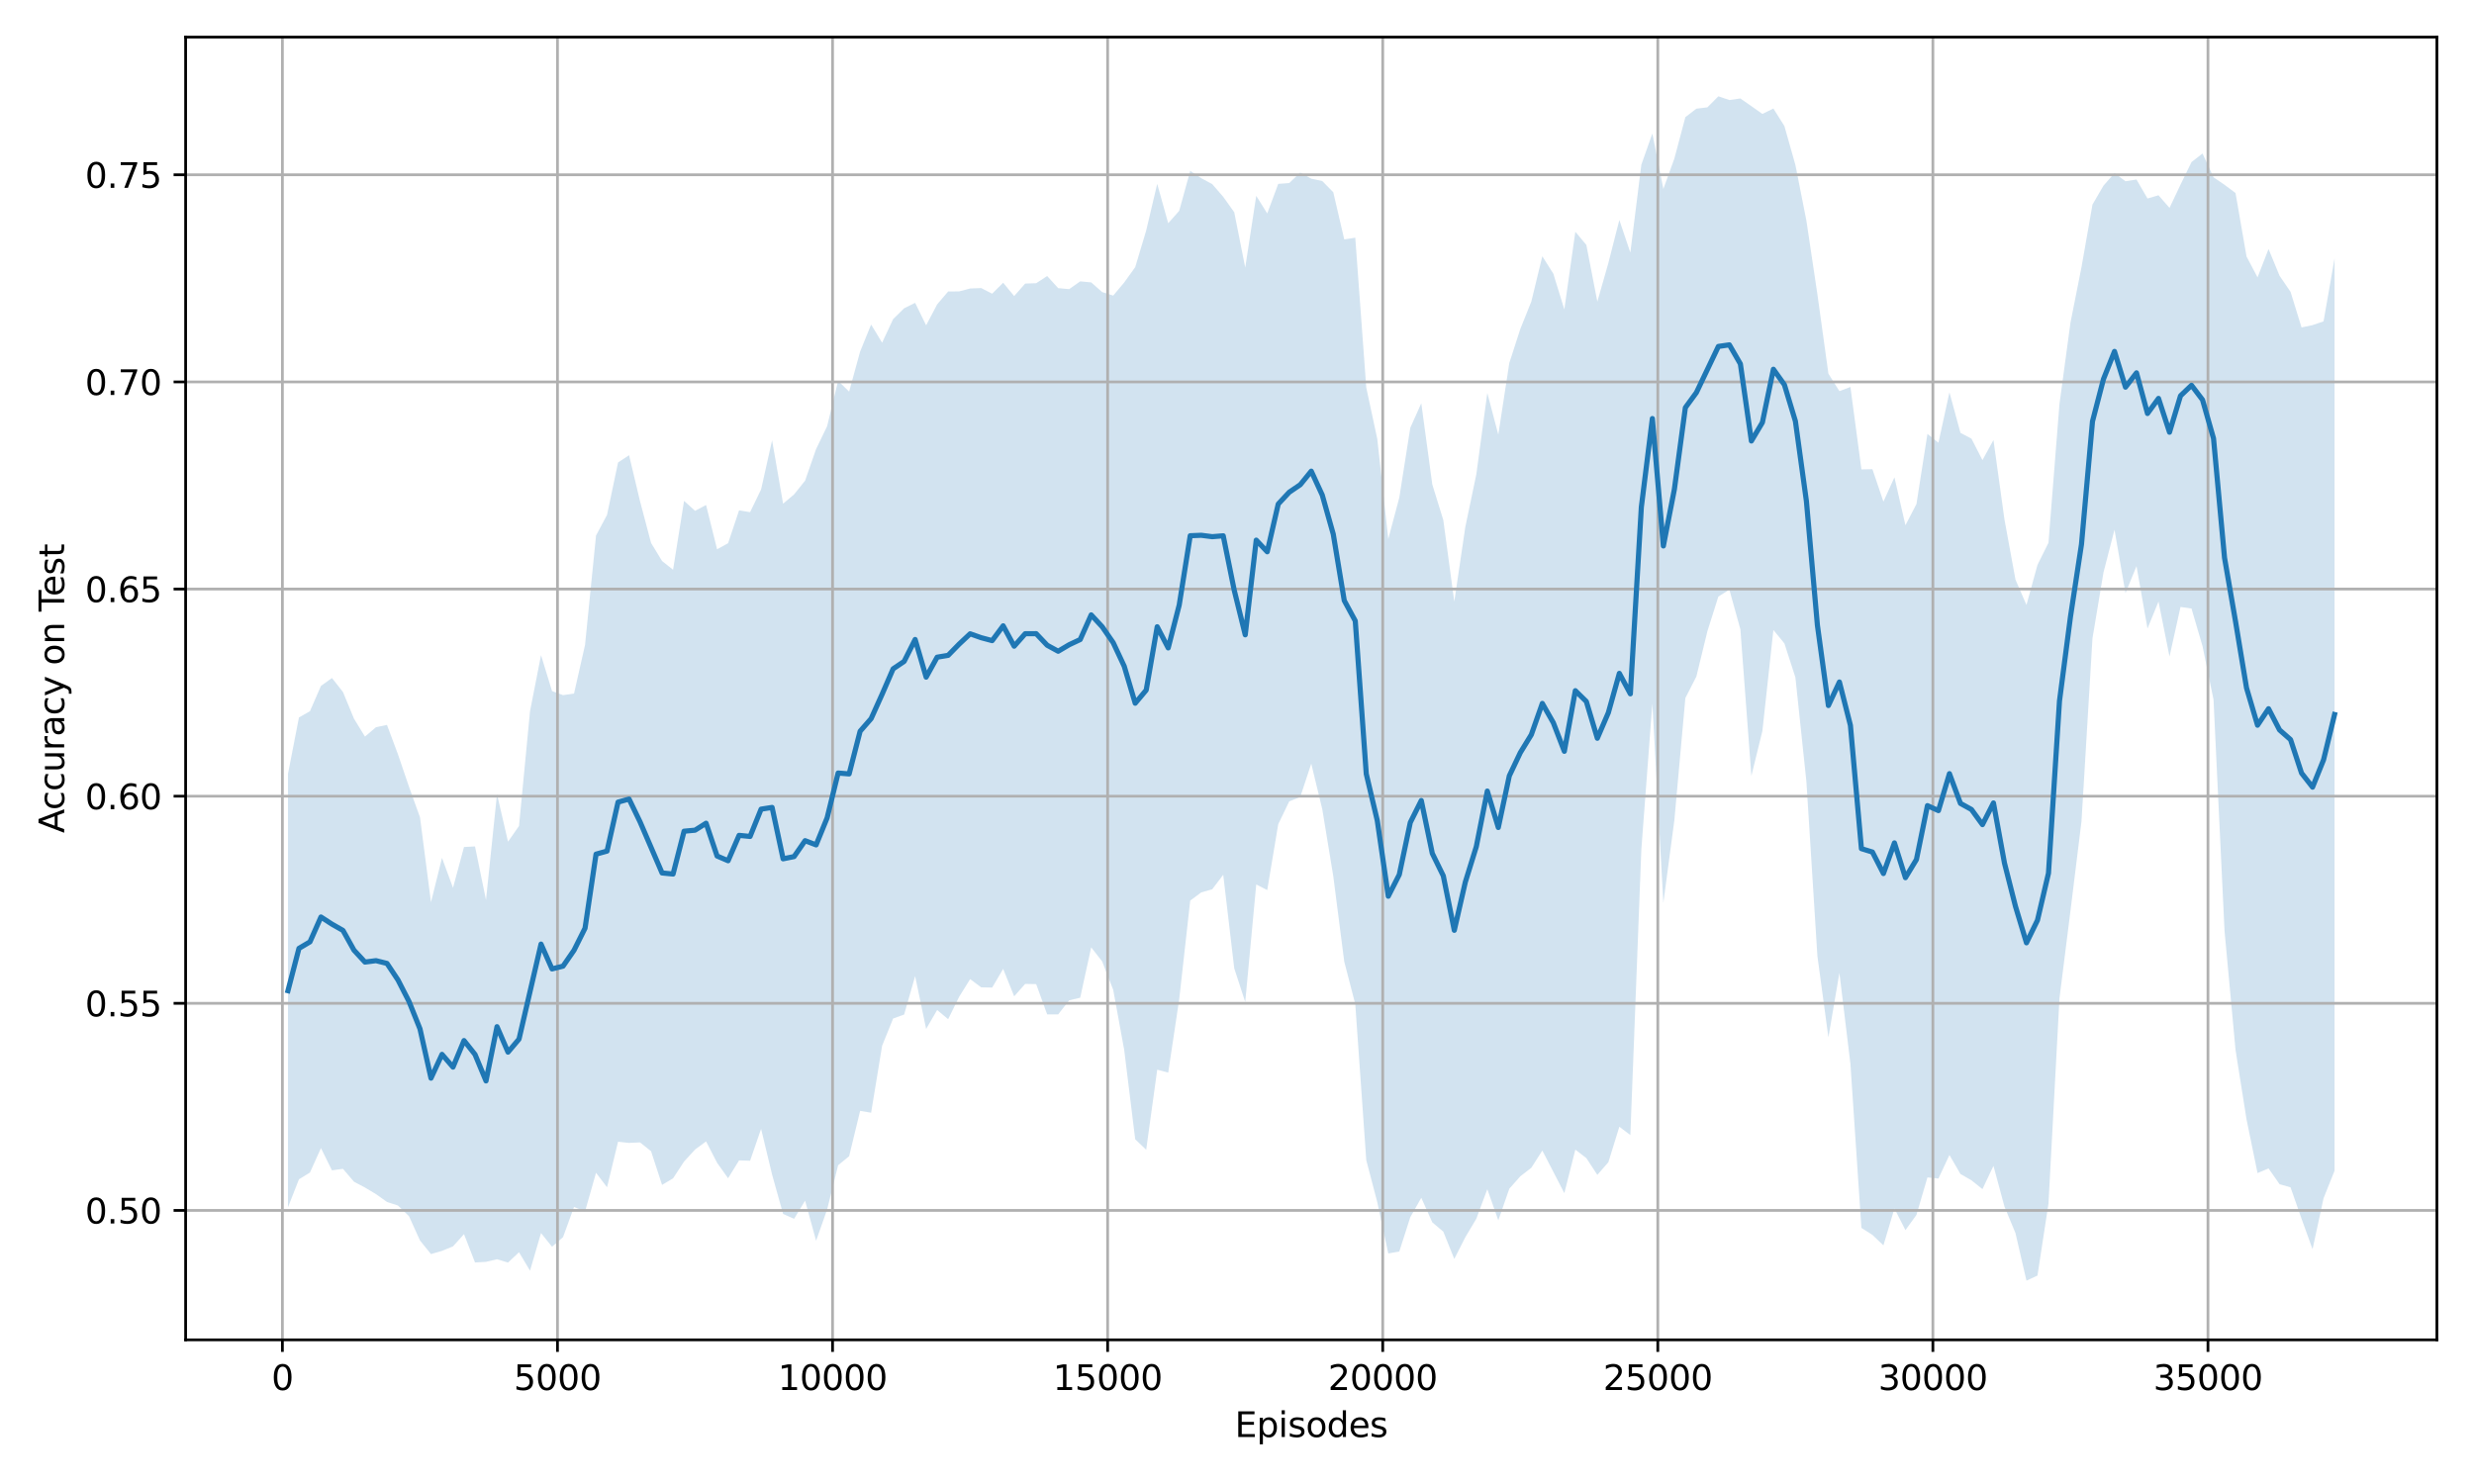 <?xml version="1.0" encoding="utf-8" standalone="no"?>
<!DOCTYPE svg PUBLIC "-//W3C//DTD SVG 1.1//EN"
  "http://www.w3.org/Graphics/SVG/1.1/DTD/svg11.dtd">
<svg xmlns:xlink="http://www.w3.org/1999/xlink" width="720pt" height="432pt" viewBox="0 0 720 432" xmlns="http://www.w3.org/2000/svg" version="1.1">
 <defs>
  <style type="text/css">*{stroke-linejoin: round; stroke-linecap: butt}</style>
 </defs>
 <g id="figure_1">
  <g id="patch_1">
   <path d="M 0 432 
L 720 432 
L 720 0 
L 0 0 
z
" style="fill: #ffffff"/>
  </g>
  <g id="axes_1">
   <g id="patch_2">
    <path d="M 54.02 390.04 
L 709.2 390.04 
L 709.2 10.8 
L 54.02 10.8 
z
" style="fill: #ffffff"/>
   </g>
   <g id="FillBetweenPolyCollection_1">
    <path d="M 83.801 225.324 
L 83.801 351.476 
L 87.003 343.304 
L 90.205 341.328 
L 93.408 334.211 
L 96.61 340.689 
L 99.812 340.253 
L 103.014 344.002 
L 106.217 345.697 
L 109.419 347.614 
L 112.621 349.89 
L 115.823 350.937 
L 119.026 354.035 
L 122.228 361.107 
L 125.43 365.067 
L 128.632 364.135 
L 131.835 362.826 
L 135.037 359.264 
L 138.239 367.507 
L 141.441 367.329 
L 144.644 366.568 
L 147.846 367.537 
L 151.048 364.536 
L 154.25 369.897 
L 157.453 358.941 
L 160.655 362.933 
L 163.857 360.143 
L 167.059 351.352 
L 170.262 352.651 
L 173.464 341.404 
L 176.666 345.624 
L 179.868 332.365 
L 183.071 332.704 
L 186.273 332.561 
L 189.475 335.122 
L 192.677 344.934 
L 195.88 343.014 
L 199.082 338.125 
L 202.284 334.634 
L 205.486 332.27 
L 208.689 338.483 
L 211.891 342.992 
L 215.093 337.792 
L 218.295 337.896 
L 221.498 328.622 
L 224.7 341.923 
L 227.902 353.381 
L 231.104 354.792 
L 234.307 349.523 
L 237.509 361.186 
L 240.711 352.117 
L 243.913 339.209 
L 247.116 336.586 
L 250.318 323.38 
L 253.52 323.919 
L 256.722 304.415 
L 259.925 296.497 
L 263.127 295.34 
L 266.329 284.154 
L 269.531 299.528 
L 272.734 294.012 
L 275.936 296.693 
L 279.138 290.169 
L 282.34 285.02 
L 285.543 287.421 
L 288.745 287.49 
L 291.947 282.046 
L 295.149 290.034 
L 298.352 286.419 
L 301.554 286.48 
L 304.756 295.302 
L 307.958 295.289 
L 311.161 291.199 
L 314.363 290.442 
L 317.565 275.78 
L 320.767 279.88 
L 323.97 288.127 
L 327.172 305.639 
L 330.374 331.647 
L 333.576 334.701 
L 336.779 311.386 
L 339.981 312.242 
L 343.183 290.884 
L 346.385 262.17 
L 349.588 259.781 
L 352.79 258.873 
L 355.992 254.65 
L 359.194 281.872 
L 362.397 291.701 
L 365.599 257.471 
L 368.801 259.106 
L 372.003 239.916 
L 375.206 233.277 
L 378.408 231.987 
L 381.61 222.304 
L 384.812 235.539 
L 388.014 255.021 
L 391.217 279.951 
L 394.419 292.284 
L 397.621 337.717 
L 400.823 349.951 
L 404.026 364.885 
L 407.228 364.331 
L 410.43 354.334 
L 413.632 348.679 
L 416.835 355.832 
L 420.037 358.531 
L 423.239 366.484 
L 426.441 360.169 
L 429.644 354.796 
L 432.846 346.172 
L 436.048 355.246 
L 439.25 346.041 
L 442.453 342.426 
L 445.655 339.946 
L 448.857 334.93 
L 452.059 341.11 
L 455.262 347.33 
L 458.464 334.664 
L 461.666 337.124 
L 464.868 342.009 
L 468.071 338.344 
L 471.273 328.002 
L 474.475 330.421 
L 477.677 247.26 
L 480.88 204.812 
L 484.082 262.856 
L 487.284 238.767 
L 490.486 203.21 
L 493.689 196.936 
L 496.891 183.774 
L 500.093 173.661 
L 503.295 171.65 
L 506.498 183.192 
L 509.7 225.848 
L 512.902 212.789 
L 516.104 183.387 
L 519.307 187.299 
L 522.509 197.19 
L 525.711 227.522 
L 528.913 278.302 
L 532.116 301.984 
L 535.318 283.199 
L 538.52 309.654 
L 541.722 357.451 
L 544.925 359.479 
L 548.127 362.54 
L 551.329 351.792 
L 554.531 358.095 
L 557.734 353.678 
L 560.936 342.744 
L 564.138 343.077 
L 567.34 336.227 
L 570.543 341.752 
L 573.745 343.59 
L 576.947 346.16 
L 580.149 339.384 
L 583.352 351.244 
L 586.554 358.955 
L 589.756 372.802 
L 592.958 371.325 
L 596.161 350.386 
L 599.363 290.58 
L 602.565 265.113 
L 605.767 239.107 
L 608.97 185.784 
L 612.172 166.638 
L 615.374 154.217 
L 618.576 172.651 
L 621.779 164.813 
L 624.981 182.958 
L 628.183 175.11 
L 631.385 191.128 
L 634.588 176.684 
L 637.79 177.152 
L 640.992 188.091 
L 644.194 203.658 
L 647.397 270.95 
L 650.599 305.629 
L 653.801 325.862 
L 657.003 341.488 
L 660.206 340.129 
L 663.408 344.718 
L 666.61 345.645 
L 669.812 354.783 
L 673.015 363.644 
L 676.217 348.818 
L 679.419 340.798 
L 679.419 75.213 
L 679.419 75.213 
L 676.217 93.544 
L 673.015 94.648 
L 669.812 95.321 
L 666.61 84.956 
L 663.408 80.262 
L 660.206 72.494 
L 657.003 80.739 
L 653.801 74.666 
L 650.599 56.19 
L 647.397 53.797 
L 644.194 51.6 
L 640.992 44.687 
L 637.79 47.177 
L 634.588 53.749 
L 631.385 60.521 
L 628.183 56.849 
L 624.981 57.785 
L 621.779 52.258 
L 618.576 52.757 
L 615.374 50.386 
L 612.172 54.043 
L 608.97 59.537 
L 605.767 77.787 
L 602.565 93.915 
L 599.363 117.578 
L 596.161 158.004 
L 592.958 164.459 
L 589.756 176.121 
L 586.554 168.715 
L 583.352 151.228 
L 580.149 128.102 
L 576.947 133.943 
L 573.745 127.692 
L 570.543 125.995 
L 567.34 114.212 
L 564.138 128.875 
L 560.936 126.305 
L 557.734 146.747 
L 554.531 152.901 
L 551.329 138.956 
L 548.127 146.036 
L 544.925 136.591 
L 541.722 136.646 
L 538.52 112.647 
L 535.318 113.867 
L 532.116 108.778 
L 528.913 85.675 
L 525.711 64.249 
L 522.509 48.019 
L 519.307 36.696 
L 516.104 31.6 
L 512.902 33.164 
L 509.7 30.9 
L 506.498 28.668 
L 503.295 29.119 
L 500.093 28.038 
L 496.891 31.25 
L 493.689 31.636 
L 490.486 34.109 
L 487.284 46.156 
L 484.082 55.006 
L 480.88 38.871 
L 477.677 47.935 
L 474.475 73.53 
L 471.273 64.04 
L 468.071 76.588 
L 464.868 87.811 
L 461.666 71.294 
L 458.464 67.464 
L 455.262 90.082 
L 452.059 79.665 
L 448.857 74.604 
L 445.655 87.789 
L 442.453 95.768 
L 439.25 105.663 
L 436.048 126.532 
L 432.846 114.39 
L 429.644 138.111 
L 426.441 153.431 
L 423.239 175.143 
L 420.037 151.385 
L 416.835 141.02 
L 413.632 117.392 
L 410.43 124.541 
L 407.228 144.877 
L 404.026 156.905 
L 400.823 127.77 
L 397.621 112.834 
L 394.419 69.2 
L 391.217 69.697 
L 388.014 55.956 
L 384.812 52.697 
L 381.61 52.012 
L 378.408 50.219 
L 375.206 53.284 
L 372.003 53.53 
L 368.801 62.143 
L 365.599 57.004 
L 362.397 77.896 
L 359.194 61.783 
L 355.992 57.295 
L 352.79 53.592 
L 349.588 51.866 
L 346.385 49.737 
L 343.183 61.369 
L 339.981 64.986 
L 336.779 53.522 
L 333.576 67.092 
L 330.374 77.776 
L 327.172 82.234 
L 323.97 86.048 
L 320.767 85.028 
L 317.565 82.205 
L 314.363 81.91 
L 311.161 84.167 
L 307.958 83.874 
L 304.756 80.362 
L 301.554 82.448 
L 298.352 82.546 
L 295.149 86.189 
L 291.947 82.304 
L 288.745 85.495 
L 285.543 83.852 
L 282.34 83.982 
L 279.138 84.825 
L 275.936 84.852 
L 272.734 88.612 
L 269.531 94.709 
L 266.329 88.161 
L 263.127 89.741 
L 259.925 92.901 
L 256.722 99.76 
L 253.52 94.473 
L 250.318 102.345 
L 247.116 114.001 
L 243.913 110.857 
L 240.711 124.078 
L 237.509 130.715 
L 234.307 139.922 
L 231.104 143.921 
L 227.902 146.634 
L 224.7 128.168 
L 221.498 142.474 
L 218.295 149.093 
L 215.093 148.564 
L 211.891 158.14 
L 208.689 159.895 
L 205.486 147.015 
L 202.284 148.707 
L 199.082 145.812 
L 195.88 165.86 
L 192.677 163.307 
L 189.475 158.046 
L 186.273 145.941 
L 183.071 132.511 
L 179.868 134.637 
L 176.666 149.888 
L 173.464 155.895 
L 170.262 187.748 
L 167.059 201.888 
L 163.857 202.365 
L 160.655 201.175 
L 157.453 190.725 
L 154.25 207.052 
L 151.048 240.44 
L 147.846 245.031 
L 144.644 231.187 
L 141.441 261.988 
L 138.239 246.401 
L 135.037 246.567 
L 131.835 258.452 
L 128.632 249.736 
L 125.43 262.649 
L 122.228 237.914 
L 119.026 229.018 
L 115.823 219.61 
L 112.621 211.018 
L 109.419 211.693 
L 106.217 214.429 
L 103.014 209.2 
L 99.812 201.449 
L 96.61 197.365 
L 93.408 199.675 
L 90.205 207.036 
L 87.003 208.856 
L 83.801 225.324 
z
" clip-path="url(#p41760d08e5)" style="fill: #1f77b4; fill-opacity: 0.2"/>
   </g>
   <g id="matplotlib.axis_1">
    <g id="xtick_1">
     <g id="line2d_1">
      <path d="M 82.184 390.04 
L 82.184 10.8 
" clip-path="url(#p41760d08e5)" style="fill: none; stroke: #b0b0b0; stroke-width: 0.8; stroke-linecap: square"/>
     </g>
     <g id="line2d_2">
      <defs>
       <path id="m15ae370ef1" d="M 0 0 
L 0 3.5 
" style="stroke: #000000; stroke-width: 0.8"/>
      </defs>
      <g>
       <use xlink:href="#m15ae370ef1" x="82.184" y="390.04" style="stroke: #000000; stroke-width: 0.8"/>
      </g>
     </g>
     <g id="text_1">
      <!-- 0 -->
      <g transform="translate(79.003 404.638) scale(0.1 -0.1)">
       <defs>
        <path id="DejaVuSans-30" d="M 2034 4250 
Q 1547 4250 1301 3770 
Q 1056 3291 1056 2328 
Q 1056 1369 1301 889 
Q 1547 409 2034 409 
Q 2525 409 2770 889 
Q 3016 1369 3016 2328 
Q 3016 3291 2770 3770 
Q 2525 4250 2034 4250 
z
M 2034 4750 
Q 2819 4750 3233 4129 
Q 3647 3509 3647 2328 
Q 3647 1150 3233 529 
Q 2819 -91 2034 -91 
Q 1250 -91 836 529 
Q 422 1150 422 2328 
Q 422 3509 836 4129 
Q 1250 4750 2034 4750 
z
" transform="scale(0.016)"/>
       </defs>
       <use xlink:href="#DejaVuSans-30"/>
      </g>
     </g>
    </g>
    <g id="xtick_2">
     <g id="line2d_3">
      <path d="M 162.24 390.04 
L 162.24 10.8 
" clip-path="url(#p41760d08e5)" style="fill: none; stroke: #b0b0b0; stroke-width: 0.8; stroke-linecap: square"/>
     </g>
     <g id="line2d_4">
      <g>
       <use xlink:href="#m15ae370ef1" x="162.24" y="390.04" style="stroke: #000000; stroke-width: 0.8"/>
      </g>
     </g>
     <g id="text_2">
      <!-- 5000 -->
      <g transform="translate(149.515 404.638) scale(0.1 -0.1)">
       <defs>
        <path id="DejaVuSans-35" d="M 691 4666 
L 3169 4666 
L 3169 4134 
L 1269 4134 
L 1269 2991 
Q 1406 3038 1543 3061 
Q 1681 3084 1819 3084 
Q 2600 3084 3056 2656 
Q 3513 2228 3513 1497 
Q 3513 744 3044 326 
Q 2575 -91 1722 -91 
Q 1428 -91 1123 -41 
Q 819 9 494 109 
L 494 744 
Q 775 591 1075 516 
Q 1375 441 1709 441 
Q 2250 441 2565 725 
Q 2881 1009 2881 1497 
Q 2881 1984 2565 2268 
Q 2250 2553 1709 2553 
Q 1456 2553 1204 2497 
Q 953 2441 691 2322 
L 691 4666 
z
" transform="scale(0.016)"/>
       </defs>
       <use xlink:href="#DejaVuSans-35"/>
       <use xlink:href="#DejaVuSans-30" transform="translate(63.623 0)"/>
       <use xlink:href="#DejaVuSans-30" transform="translate(127.246 0)"/>
       <use xlink:href="#DejaVuSans-30" transform="translate(190.869 0)"/>
      </g>
     </g>
    </g>
    <g id="xtick_3">
     <g id="line2d_5">
      <path d="M 242.296 390.04 
L 242.296 10.8 
" clip-path="url(#p41760d08e5)" style="fill: none; stroke: #b0b0b0; stroke-width: 0.8; stroke-linecap: square"/>
     </g>
     <g id="line2d_6">
      <g>
       <use xlink:href="#m15ae370ef1" x="242.296" y="390.04" style="stroke: #000000; stroke-width: 0.8"/>
      </g>
     </g>
     <g id="text_3">
      <!-- 10000 -->
      <g transform="translate(226.39 404.638) scale(0.1 -0.1)">
       <defs>
        <path id="DejaVuSans-31" d="M 794 531 
L 1825 531 
L 1825 4091 
L 703 3866 
L 703 4441 
L 1819 4666 
L 2450 4666 
L 2450 531 
L 3481 531 
L 3481 0 
L 794 0 
L 794 531 
z
" transform="scale(0.016)"/>
       </defs>
       <use xlink:href="#DejaVuSans-31"/>
       <use xlink:href="#DejaVuSans-30" transform="translate(63.623 0)"/>
       <use xlink:href="#DejaVuSans-30" transform="translate(127.246 0)"/>
       <use xlink:href="#DejaVuSans-30" transform="translate(190.869 0)"/>
       <use xlink:href="#DejaVuSans-30" transform="translate(254.492 0)"/>
      </g>
     </g>
    </g>
    <g id="xtick_4">
     <g id="line2d_7">
      <path d="M 322.352 390.04 
L 322.352 10.8 
" clip-path="url(#p41760d08e5)" style="fill: none; stroke: #b0b0b0; stroke-width: 0.8; stroke-linecap: square"/>
     </g>
     <g id="line2d_8">
      <g>
       <use xlink:href="#m15ae370ef1" x="322.352" y="390.04" style="stroke: #000000; stroke-width: 0.8"/>
      </g>
     </g>
     <g id="text_4">
      <!-- 15000 -->
      <g transform="translate(306.446 404.638) scale(0.1 -0.1)">
       <use xlink:href="#DejaVuSans-31"/>
       <use xlink:href="#DejaVuSans-35" transform="translate(63.623 0)"/>
       <use xlink:href="#DejaVuSans-30" transform="translate(127.246 0)"/>
       <use xlink:href="#DejaVuSans-30" transform="translate(190.869 0)"/>
       <use xlink:href="#DejaVuSans-30" transform="translate(254.492 0)"/>
      </g>
     </g>
    </g>
    <g id="xtick_5">
     <g id="line2d_9">
      <path d="M 402.409 390.04 
L 402.409 10.8 
" clip-path="url(#p41760d08e5)" style="fill: none; stroke: #b0b0b0; stroke-width: 0.8; stroke-linecap: square"/>
     </g>
     <g id="line2d_10">
      <g>
       <use xlink:href="#m15ae370ef1" x="402.409" y="390.04" style="stroke: #000000; stroke-width: 0.8"/>
      </g>
     </g>
     <g id="text_5">
      <!-- 20000 -->
      <g transform="translate(386.502 404.638) scale(0.1 -0.1)">
       <defs>
        <path id="DejaVuSans-32" d="M 1228 531 
L 3431 531 
L 3431 0 
L 469 0 
L 469 531 
Q 828 903 1448 1529 
Q 2069 2156 2228 2338 
Q 2531 2678 2651 2914 
Q 2772 3150 2772 3378 
Q 2772 3750 2511 3984 
Q 2250 4219 1831 4219 
Q 1534 4219 1204 4116 
Q 875 4013 500 3803 
L 500 4441 
Q 881 4594 1212 4672 
Q 1544 4750 1819 4750 
Q 2544 4750 2975 4387 
Q 3406 4025 3406 3419 
Q 3406 3131 3298 2873 
Q 3191 2616 2906 2266 
Q 2828 2175 2409 1742 
Q 1991 1309 1228 531 
z
" transform="scale(0.016)"/>
       </defs>
       <use xlink:href="#DejaVuSans-32"/>
       <use xlink:href="#DejaVuSans-30" transform="translate(63.623 0)"/>
       <use xlink:href="#DejaVuSans-30" transform="translate(127.246 0)"/>
       <use xlink:href="#DejaVuSans-30" transform="translate(190.869 0)"/>
       <use xlink:href="#DejaVuSans-30" transform="translate(254.492 0)"/>
      </g>
     </g>
    </g>
    <g id="xtick_6">
     <g id="line2d_11">
      <path d="M 482.465 390.04 
L 482.465 10.8 
" clip-path="url(#p41760d08e5)" style="fill: none; stroke: #b0b0b0; stroke-width: 0.8; stroke-linecap: square"/>
     </g>
     <g id="line2d_12">
      <g>
       <use xlink:href="#m15ae370ef1" x="482.465" y="390.04" style="stroke: #000000; stroke-width: 0.8"/>
      </g>
     </g>
     <g id="text_6">
      <!-- 25000 -->
      <g transform="translate(466.559 404.638) scale(0.1 -0.1)">
       <use xlink:href="#DejaVuSans-32"/>
       <use xlink:href="#DejaVuSans-35" transform="translate(63.623 0)"/>
       <use xlink:href="#DejaVuSans-30" transform="translate(127.246 0)"/>
       <use xlink:href="#DejaVuSans-30" transform="translate(190.869 0)"/>
       <use xlink:href="#DejaVuSans-30" transform="translate(254.492 0)"/>
      </g>
     </g>
    </g>
    <g id="xtick_7">
     <g id="line2d_13">
      <path d="M 562.521 390.04 
L 562.521 10.8 
" clip-path="url(#p41760d08e5)" style="fill: none; stroke: #b0b0b0; stroke-width: 0.8; stroke-linecap: square"/>
     </g>
     <g id="line2d_14">
      <g>
       <use xlink:href="#m15ae370ef1" x="562.521" y="390.04" style="stroke: #000000; stroke-width: 0.8"/>
      </g>
     </g>
     <g id="text_7">
      <!-- 30000 -->
      <g transform="translate(546.615 404.638) scale(0.1 -0.1)">
       <defs>
        <path id="DejaVuSans-33" d="M 2597 2516 
Q 3050 2419 3304 2112 
Q 3559 1806 3559 1356 
Q 3559 666 3084 287 
Q 2609 -91 1734 -91 
Q 1441 -91 1130 -33 
Q 819 25 488 141 
L 488 750 
Q 750 597 1062 519 
Q 1375 441 1716 441 
Q 2309 441 2620 675 
Q 2931 909 2931 1356 
Q 2931 1769 2642 2001 
Q 2353 2234 1838 2234 
L 1294 2234 
L 1294 2753 
L 1863 2753 
Q 2328 2753 2575 2939 
Q 2822 3125 2822 3475 
Q 2822 3834 2567 4026 
Q 2313 4219 1838 4219 
Q 1578 4219 1281 4162 
Q 984 4106 628 3988 
L 628 4550 
Q 988 4650 1302 4700 
Q 1616 4750 1894 4750 
Q 2613 4750 3031 4423 
Q 3450 4097 3450 3541 
Q 3450 3153 3228 2886 
Q 3006 2619 2597 2516 
z
" transform="scale(0.016)"/>
       </defs>
       <use xlink:href="#DejaVuSans-33"/>
       <use xlink:href="#DejaVuSans-30" transform="translate(63.623 0)"/>
       <use xlink:href="#DejaVuSans-30" transform="translate(127.246 0)"/>
       <use xlink:href="#DejaVuSans-30" transform="translate(190.869 0)"/>
       <use xlink:href="#DejaVuSans-30" transform="translate(254.492 0)"/>
      </g>
     </g>
    </g>
    <g id="xtick_8">
     <g id="line2d_15">
      <path d="M 642.577 390.04 
L 642.577 10.8 
" clip-path="url(#p41760d08e5)" style="fill: none; stroke: #b0b0b0; stroke-width: 0.8; stroke-linecap: square"/>
     </g>
     <g id="line2d_16">
      <g>
       <use xlink:href="#m15ae370ef1" x="642.577" y="390.04" style="stroke: #000000; stroke-width: 0.8"/>
      </g>
     </g>
     <g id="text_8">
      <!-- 35000 -->
      <g transform="translate(626.671 404.638) scale(0.1 -0.1)">
       <use xlink:href="#DejaVuSans-33"/>
       <use xlink:href="#DejaVuSans-35" transform="translate(63.623 0)"/>
       <use xlink:href="#DejaVuSans-30" transform="translate(127.246 0)"/>
       <use xlink:href="#DejaVuSans-30" transform="translate(190.869 0)"/>
       <use xlink:href="#DejaVuSans-30" transform="translate(254.492 0)"/>
      </g>
     </g>
    </g>
    <g id="text_9">
     <!-- Episodes -->
     <g transform="translate(359.368 418.317) scale(0.1 -0.1)">
      <defs>
       <path id="DejaVuSans-45" d="M 628 4666 
L 3578 4666 
L 3578 4134 
L 1259 4134 
L 1259 2753 
L 3481 2753 
L 3481 2222 
L 1259 2222 
L 1259 531 
L 3634 531 
L 3634 0 
L 628 0 
L 628 4666 
z
" transform="scale(0.016)"/>
       <path id="DejaVuSans-70" d="M 1159 525 
L 1159 -1331 
L 581 -1331 
L 581 3500 
L 1159 3500 
L 1159 2969 
Q 1341 3281 1617 3432 
Q 1894 3584 2278 3584 
Q 2916 3584 3314 3078 
Q 3713 2572 3713 1747 
Q 3713 922 3314 415 
Q 2916 -91 2278 -91 
Q 1894 -91 1617 61 
Q 1341 213 1159 525 
z
M 3116 1747 
Q 3116 2381 2855 2742 
Q 2594 3103 2138 3103 
Q 1681 3103 1420 2742 
Q 1159 2381 1159 1747 
Q 1159 1113 1420 752 
Q 1681 391 2138 391 
Q 2594 391 2855 752 
Q 3116 1113 3116 1747 
z
" transform="scale(0.016)"/>
       <path id="DejaVuSans-69" d="M 603 3500 
L 1178 3500 
L 1178 0 
L 603 0 
L 603 3500 
z
M 603 4863 
L 1178 4863 
L 1178 4134 
L 603 4134 
L 603 4863 
z
" transform="scale(0.016)"/>
       <path id="DejaVuSans-73" d="M 2834 3397 
L 2834 2853 
Q 2591 2978 2328 3040 
Q 2066 3103 1784 3103 
Q 1356 3103 1142 2972 
Q 928 2841 928 2578 
Q 928 2378 1081 2264 
Q 1234 2150 1697 2047 
L 1894 2003 
Q 2506 1872 2764 1633 
Q 3022 1394 3022 966 
Q 3022 478 2636 193 
Q 2250 -91 1575 -91 
Q 1294 -91 989 -36 
Q 684 19 347 128 
L 347 722 
Q 666 556 975 473 
Q 1284 391 1588 391 
Q 1994 391 2212 530 
Q 2431 669 2431 922 
Q 2431 1156 2273 1281 
Q 2116 1406 1581 1522 
L 1381 1569 
Q 847 1681 609 1914 
Q 372 2147 372 2553 
Q 372 3047 722 3315 
Q 1072 3584 1716 3584 
Q 2034 3584 2315 3537 
Q 2597 3491 2834 3397 
z
" transform="scale(0.016)"/>
       <path id="DejaVuSans-6f" d="M 1959 3097 
Q 1497 3097 1228 2736 
Q 959 2375 959 1747 
Q 959 1119 1226 758 
Q 1494 397 1959 397 
Q 2419 397 2687 759 
Q 2956 1122 2956 1747 
Q 2956 2369 2687 2733 
Q 2419 3097 1959 3097 
z
M 1959 3584 
Q 2709 3584 3137 3096 
Q 3566 2609 3566 1747 
Q 3566 888 3137 398 
Q 2709 -91 1959 -91 
Q 1206 -91 779 398 
Q 353 888 353 1747 
Q 353 2609 779 3096 
Q 1206 3584 1959 3584 
z
" transform="scale(0.016)"/>
       <path id="DejaVuSans-64" d="M 2906 2969 
L 2906 4863 
L 3481 4863 
L 3481 0 
L 2906 0 
L 2906 525 
Q 2725 213 2448 61 
Q 2172 -91 1784 -91 
Q 1150 -91 751 415 
Q 353 922 353 1747 
Q 353 2572 751 3078 
Q 1150 3584 1784 3584 
Q 2172 3584 2448 3432 
Q 2725 3281 2906 2969 
z
M 947 1747 
Q 947 1113 1208 752 
Q 1469 391 1925 391 
Q 2381 391 2643 752 
Q 2906 1113 2906 1747 
Q 2906 2381 2643 2742 
Q 2381 3103 1925 3103 
Q 1469 3103 1208 2742 
Q 947 2381 947 1747 
z
" transform="scale(0.016)"/>
       <path id="DejaVuSans-65" d="M 3597 1894 
L 3597 1613 
L 953 1613 
Q 991 1019 1311 708 
Q 1631 397 2203 397 
Q 2534 397 2845 478 
Q 3156 559 3463 722 
L 3463 178 
Q 3153 47 2828 -22 
Q 2503 -91 2169 -91 
Q 1331 -91 842 396 
Q 353 884 353 1716 
Q 353 2575 817 3079 
Q 1281 3584 2069 3584 
Q 2775 3584 3186 3129 
Q 3597 2675 3597 1894 
z
M 3022 2063 
Q 3016 2534 2758 2815 
Q 2500 3097 2075 3097 
Q 1594 3097 1305 2825 
Q 1016 2553 972 2059 
L 3022 2063 
z
" transform="scale(0.016)"/>
      </defs>
      <use xlink:href="#DejaVuSans-45"/>
      <use xlink:href="#DejaVuSans-70" transform="translate(63.184 0)"/>
      <use xlink:href="#DejaVuSans-69" transform="translate(126.66 0)"/>
      <use xlink:href="#DejaVuSans-73" transform="translate(154.443 0)"/>
      <use xlink:href="#DejaVuSans-6f" transform="translate(206.543 0)"/>
      <use xlink:href="#DejaVuSans-64" transform="translate(267.725 0)"/>
      <use xlink:href="#DejaVuSans-65" transform="translate(331.201 0)"/>
      <use xlink:href="#DejaVuSans-73" transform="translate(392.725 0)"/>
     </g>
    </g>
   </g>
   <g id="matplotlib.axis_2">
    <g id="ytick_1">
     <g id="line2d_17">
      <path d="M 54.02 352.362 
L 709.2 352.362 
" clip-path="url(#p41760d08e5)" style="fill: none; stroke: #b0b0b0; stroke-width: 0.8; stroke-linecap: square"/>
     </g>
     <g id="line2d_18">
      <defs>
       <path id="meaf9987871" d="M 0 0 
L -3.5 0 
" style="stroke: #000000; stroke-width: 0.8"/>
      </defs>
      <g>
       <use xlink:href="#meaf9987871" x="54.02" y="352.362" style="stroke: #000000; stroke-width: 0.8"/>
      </g>
     </g>
     <g id="text_10">
      <!-- 0.50 -->
      <g transform="translate(24.754 356.161) scale(0.1 -0.1)">
       <defs>
        <path id="DejaVuSans-2e" d="M 684 794 
L 1344 794 
L 1344 0 
L 684 0 
L 684 794 
z
" transform="scale(0.016)"/>
       </defs>
       <use xlink:href="#DejaVuSans-30"/>
       <use xlink:href="#DejaVuSans-2e" transform="translate(63.623 0)"/>
       <use xlink:href="#DejaVuSans-35" transform="translate(95.41 0)"/>
       <use xlink:href="#DejaVuSans-30" transform="translate(159.033 0)"/>
      </g>
     </g>
    </g>
    <g id="ytick_2">
     <g id="line2d_19">
      <path d="M 54.02 292.066 
L 709.2 292.066 
" clip-path="url(#p41760d08e5)" style="fill: none; stroke: #b0b0b0; stroke-width: 0.8; stroke-linecap: square"/>
     </g>
     <g id="line2d_20">
      <g>
       <use xlink:href="#meaf9987871" x="54.02" y="292.066" style="stroke: #000000; stroke-width: 0.8"/>
      </g>
     </g>
     <g id="text_11">
      <!-- 0.55 -->
      <g transform="translate(24.754 295.865) scale(0.1 -0.1)">
       <use xlink:href="#DejaVuSans-30"/>
       <use xlink:href="#DejaVuSans-2e" transform="translate(63.623 0)"/>
       <use xlink:href="#DejaVuSans-35" transform="translate(95.41 0)"/>
       <use xlink:href="#DejaVuSans-35" transform="translate(159.033 0)"/>
      </g>
     </g>
    </g>
    <g id="ytick_3">
     <g id="line2d_21">
      <path d="M 54.02 231.77 
L 709.2 231.77 
" clip-path="url(#p41760d08e5)" style="fill: none; stroke: #b0b0b0; stroke-width: 0.8; stroke-linecap: square"/>
     </g>
     <g id="line2d_22">
      <g>
       <use xlink:href="#meaf9987871" x="54.02" y="231.77" style="stroke: #000000; stroke-width: 0.8"/>
      </g>
     </g>
     <g id="text_12">
      <!-- 0.60 -->
      <g transform="translate(24.754 235.569) scale(0.1 -0.1)">
       <defs>
        <path id="DejaVuSans-36" d="M 2113 2584 
Q 1688 2584 1439 2293 
Q 1191 2003 1191 1497 
Q 1191 994 1439 701 
Q 1688 409 2113 409 
Q 2538 409 2786 701 
Q 3034 994 3034 1497 
Q 3034 2003 2786 2293 
Q 2538 2584 2113 2584 
z
M 3366 4563 
L 3366 3988 
Q 3128 4100 2886 4159 
Q 2644 4219 2406 4219 
Q 1781 4219 1451 3797 
Q 1122 3375 1075 2522 
Q 1259 2794 1537 2939 
Q 1816 3084 2150 3084 
Q 2853 3084 3261 2657 
Q 3669 2231 3669 1497 
Q 3669 778 3244 343 
Q 2819 -91 2113 -91 
Q 1303 -91 875 529 
Q 447 1150 447 2328 
Q 447 3434 972 4092 
Q 1497 4750 2381 4750 
Q 2619 4750 2861 4703 
Q 3103 4656 3366 4563 
z
" transform="scale(0.016)"/>
       </defs>
       <use xlink:href="#DejaVuSans-30"/>
       <use xlink:href="#DejaVuSans-2e" transform="translate(63.623 0)"/>
       <use xlink:href="#DejaVuSans-36" transform="translate(95.41 0)"/>
       <use xlink:href="#DejaVuSans-30" transform="translate(159.033 0)"/>
      </g>
     </g>
    </g>
    <g id="ytick_4">
     <g id="line2d_23">
      <path d="M 54.02 171.474 
L 709.2 171.474 
" clip-path="url(#p41760d08e5)" style="fill: none; stroke: #b0b0b0; stroke-width: 0.8; stroke-linecap: square"/>
     </g>
     <g id="line2d_24">
      <g>
       <use xlink:href="#meaf9987871" x="54.02" y="171.474" style="stroke: #000000; stroke-width: 0.8"/>
      </g>
     </g>
     <g id="text_13">
      <!-- 0.65 -->
      <g transform="translate(24.754 175.273) scale(0.1 -0.1)">
       <use xlink:href="#DejaVuSans-30"/>
       <use xlink:href="#DejaVuSans-2e" transform="translate(63.623 0)"/>
       <use xlink:href="#DejaVuSans-36" transform="translate(95.41 0)"/>
       <use xlink:href="#DejaVuSans-35" transform="translate(159.033 0)"/>
      </g>
     </g>
    </g>
    <g id="ytick_5">
     <g id="line2d_25">
      <path d="M 54.02 111.178 
L 709.2 111.178 
" clip-path="url(#p41760d08e5)" style="fill: none; stroke: #b0b0b0; stroke-width: 0.8; stroke-linecap: square"/>
     </g>
     <g id="line2d_26">
      <g>
       <use xlink:href="#meaf9987871" x="54.02" y="111.178" style="stroke: #000000; stroke-width: 0.8"/>
      </g>
     </g>
     <g id="text_14">
      <!-- 0.70 -->
      <g transform="translate(24.754 114.977) scale(0.1 -0.1)">
       <defs>
        <path id="DejaVuSans-37" d="M 525 4666 
L 3525 4666 
L 3525 4397 
L 1831 0 
L 1172 0 
L 2766 4134 
L 525 4134 
L 525 4666 
z
" transform="scale(0.016)"/>
       </defs>
       <use xlink:href="#DejaVuSans-30"/>
       <use xlink:href="#DejaVuSans-2e" transform="translate(63.623 0)"/>
       <use xlink:href="#DejaVuSans-37" transform="translate(95.41 0)"/>
       <use xlink:href="#DejaVuSans-30" transform="translate(159.033 0)"/>
      </g>
     </g>
    </g>
    <g id="ytick_6">
     <g id="line2d_27">
      <path d="M 54.02 50.882 
L 709.2 50.882 
" clip-path="url(#p41760d08e5)" style="fill: none; stroke: #b0b0b0; stroke-width: 0.8; stroke-linecap: square"/>
     </g>
     <g id="line2d_28">
      <g>
       <use xlink:href="#meaf9987871" x="54.02" y="50.882" style="stroke: #000000; stroke-width: 0.8"/>
      </g>
     </g>
     <g id="text_15">
      <!-- 0.75 -->
      <g transform="translate(24.754 54.681) scale(0.1 -0.1)">
       <use xlink:href="#DejaVuSans-30"/>
       <use xlink:href="#DejaVuSans-2e" transform="translate(63.623 0)"/>
       <use xlink:href="#DejaVuSans-37" transform="translate(95.41 0)"/>
       <use xlink:href="#DejaVuSans-35" transform="translate(159.033 0)"/>
      </g>
     </g>
    </g>
    <g id="text_16">
     <!-- Accuracy on Test -->
     <g transform="translate(18.675 242.5) rotate(-90) scale(0.1 -0.1)">
      <defs>
       <path id="DejaVuSans-41" d="M 2188 4044 
L 1331 1722 
L 3047 1722 
L 2188 4044 
z
M 1831 4666 
L 2547 4666 
L 4325 0 
L 3669 0 
L 3244 1197 
L 1141 1197 
L 716 0 
L 50 0 
L 1831 4666 
z
" transform="scale(0.016)"/>
       <path id="DejaVuSans-63" d="M 3122 3366 
L 3122 2828 
Q 2878 2963 2633 3030 
Q 2388 3097 2138 3097 
Q 1578 3097 1268 2742 
Q 959 2388 959 1747 
Q 959 1106 1268 751 
Q 1578 397 2138 397 
Q 2388 397 2633 464 
Q 2878 531 3122 666 
L 3122 134 
Q 2881 22 2623 -34 
Q 2366 -91 2075 -91 
Q 1284 -91 818 406 
Q 353 903 353 1747 
Q 353 2603 823 3093 
Q 1294 3584 2113 3584 
Q 2378 3584 2631 3529 
Q 2884 3475 3122 3366 
z
" transform="scale(0.016)"/>
       <path id="DejaVuSans-75" d="M 544 1381 
L 544 3500 
L 1119 3500 
L 1119 1403 
Q 1119 906 1312 657 
Q 1506 409 1894 409 
Q 2359 409 2629 706 
Q 2900 1003 2900 1516 
L 2900 3500 
L 3475 3500 
L 3475 0 
L 2900 0 
L 2900 538 
Q 2691 219 2414 64 
Q 2138 -91 1772 -91 
Q 1169 -91 856 284 
Q 544 659 544 1381 
z
M 1991 3584 
L 1991 3584 
z
" transform="scale(0.016)"/>
       <path id="DejaVuSans-72" d="M 2631 2963 
Q 2534 3019 2420 3045 
Q 2306 3072 2169 3072 
Q 1681 3072 1420 2755 
Q 1159 2438 1159 1844 
L 1159 0 
L 581 0 
L 581 3500 
L 1159 3500 
L 1159 2956 
Q 1341 3275 1631 3429 
Q 1922 3584 2338 3584 
Q 2397 3584 2469 3576 
Q 2541 3569 2628 3553 
L 2631 2963 
z
" transform="scale(0.016)"/>
       <path id="DejaVuSans-61" d="M 2194 1759 
Q 1497 1759 1228 1600 
Q 959 1441 959 1056 
Q 959 750 1161 570 
Q 1363 391 1709 391 
Q 2188 391 2477 730 
Q 2766 1069 2766 1631 
L 2766 1759 
L 2194 1759 
z
M 3341 1997 
L 3341 0 
L 2766 0 
L 2766 531 
Q 2569 213 2275 61 
Q 1981 -91 1556 -91 
Q 1019 -91 701 211 
Q 384 513 384 1019 
Q 384 1609 779 1909 
Q 1175 2209 1959 2209 
L 2766 2209 
L 2766 2266 
Q 2766 2663 2505 2880 
Q 2244 3097 1772 3097 
Q 1472 3097 1187 3025 
Q 903 2953 641 2809 
L 641 3341 
Q 956 3463 1253 3523 
Q 1550 3584 1831 3584 
Q 2591 3584 2966 3190 
Q 3341 2797 3341 1997 
z
" transform="scale(0.016)"/>
       <path id="DejaVuSans-79" d="M 2059 -325 
Q 1816 -950 1584 -1140 
Q 1353 -1331 966 -1331 
L 506 -1331 
L 506 -850 
L 844 -850 
Q 1081 -850 1212 -737 
Q 1344 -625 1503 -206 
L 1606 56 
L 191 3500 
L 800 3500 
L 1894 763 
L 2988 3500 
L 3597 3500 
L 2059 -325 
z
" transform="scale(0.016)"/>
       <path id="DejaVuSans-20" transform="scale(0.016)"/>
       <path id="DejaVuSans-6e" d="M 3513 2113 
L 3513 0 
L 2938 0 
L 2938 2094 
Q 2938 2591 2744 2837 
Q 2550 3084 2163 3084 
Q 1697 3084 1428 2787 
Q 1159 2491 1159 1978 
L 1159 0 
L 581 0 
L 581 3500 
L 1159 3500 
L 1159 2956 
Q 1366 3272 1645 3428 
Q 1925 3584 2291 3584 
Q 2894 3584 3203 3211 
Q 3513 2838 3513 2113 
z
" transform="scale(0.016)"/>
       <path id="DejaVuSans-54" d="M -19 4666 
L 3928 4666 
L 3928 4134 
L 2272 4134 
L 2272 0 
L 1638 0 
L 1638 4134 
L -19 4134 
L -19 4666 
z
" transform="scale(0.016)"/>
       <path id="DejaVuSans-74" d="M 1172 4494 
L 1172 3500 
L 2356 3500 
L 2356 3053 
L 1172 3053 
L 1172 1153 
Q 1172 725 1289 603 
Q 1406 481 1766 481 
L 2356 481 
L 2356 0 
L 1766 0 
Q 1100 0 847 248 
Q 594 497 594 1153 
L 594 3053 
L 172 3053 
L 172 3500 
L 594 3500 
L 594 4494 
L 1172 4494 
z
" transform="scale(0.016)"/>
      </defs>
      <use xlink:href="#DejaVuSans-41"/>
      <use xlink:href="#DejaVuSans-63" transform="translate(66.658 0)"/>
      <use xlink:href="#DejaVuSans-63" transform="translate(121.639 0)"/>
      <use xlink:href="#DejaVuSans-75" transform="translate(176.619 0)"/>
      <use xlink:href="#DejaVuSans-72" transform="translate(239.998 0)"/>
      <use xlink:href="#DejaVuSans-61" transform="translate(281.111 0)"/>
      <use xlink:href="#DejaVuSans-63" transform="translate(342.391 0)"/>
      <use xlink:href="#DejaVuSans-79" transform="translate(397.371 0)"/>
      <use xlink:href="#DejaVuSans-20" transform="translate(456.551 0)"/>
      <use xlink:href="#DejaVuSans-6f" transform="translate(488.338 0)"/>
      <use xlink:href="#DejaVuSans-6e" transform="translate(549.52 0)"/>
      <use xlink:href="#DejaVuSans-20" transform="translate(612.898 0)"/>
      <use xlink:href="#DejaVuSans-54" transform="translate(644.686 0)"/>
      <use xlink:href="#DejaVuSans-65" transform="translate(688.77 0)"/>
      <use xlink:href="#DejaVuSans-73" transform="translate(750.293 0)"/>
      <use xlink:href="#DejaVuSans-74" transform="translate(802.393 0)"/>
     </g>
    </g>
   </g>
   <g id="line2d_29">
    <path d="M 83.801 288.4 
L 87.003 276.08 
L 90.205 274.182 
L 93.408 266.943 
L 96.61 269.027 
L 99.812 270.851 
L 103.014 276.601 
L 106.217 280.063 
L 109.419 279.653 
L 112.621 280.454 
L 115.823 285.274 
L 119.026 291.526 
L 122.228 299.51 
L 125.43 313.858 
L 128.632 306.935 
L 131.835 310.639 
L 135.037 302.916 
L 138.239 306.954 
L 141.441 314.659 
L 144.644 298.877 
L 147.846 306.284 
L 151.048 302.488 
L 157.453 274.833 
L 160.655 282.054 
L 163.857 281.254 
L 167.059 276.62 
L 170.262 270.2 
L 173.464 248.649 
L 176.666 247.756 
L 179.868 233.501 
L 183.071 232.608 
L 186.273 239.251 
L 192.677 254.121 
L 195.88 254.437 
L 199.082 241.968 
L 202.284 241.671 
L 205.486 239.642 
L 208.689 249.189 
L 211.891 250.566 
L 215.093 243.178 
L 218.295 243.494 
L 221.498 235.548 
L 224.7 235.046 
L 227.902 250.008 
L 231.104 249.356 
L 234.307 244.723 
L 237.509 245.951 
L 240.711 238.098 
L 243.913 225.033 
L 247.116 225.294 
L 250.318 212.863 
L 253.52 209.196 
L 256.722 202.087 
L 259.925 194.699 
L 263.127 192.541 
L 266.329 186.157 
L 269.531 197.119 
L 272.734 191.312 
L 275.936 190.773 
L 279.138 187.497 
L 282.34 184.501 
L 285.543 185.636 
L 288.745 186.492 
L 291.947 182.175 
L 295.149 188.111 
L 298.352 184.482 
L 301.554 184.464 
L 304.756 187.832 
L 307.958 189.582 
L 311.161 187.683 
L 314.363 186.176 
L 317.565 178.993 
L 320.767 182.454 
L 323.97 187.088 
L 327.172 193.936 
L 330.374 204.711 
L 333.576 200.896 
L 336.779 182.454 
L 339.981 188.614 
L 343.183 176.127 
L 346.385 155.954 
L 349.588 155.823 
L 352.79 156.233 
L 355.992 155.972 
L 359.194 171.828 
L 362.397 184.799 
L 365.599 157.238 
L 368.801 160.625 
L 372.003 146.723 
L 375.206 143.28 
L 378.408 141.103 
L 381.61 137.158 
L 384.812 144.118 
L 388.014 155.488 
L 391.217 174.824 
L 394.419 180.742 
L 397.621 225.275 
L 400.823 238.861 
L 404.026 260.895 
L 407.228 254.604 
L 410.43 239.437 
L 413.632 233.036 
L 416.835 248.426 
L 420.037 254.958 
L 423.239 270.814 
L 426.441 256.8 
L 429.644 246.453 
L 432.846 230.281 
L 436.048 240.889 
L 439.25 225.852 
L 442.453 219.097 
L 445.655 213.867 
L 448.857 204.767 
L 452.059 210.387 
L 455.262 218.706 
L 458.464 201.064 
L 461.666 204.209 
L 464.868 214.91 
L 468.071 207.466 
L 471.273 196.021 
L 474.475 201.976 
L 477.677 147.598 
L 480.88 121.842 
L 484.082 158.931 
L 487.284 142.461 
L 490.486 118.659 
L 493.689 114.286 
L 500.093 100.85 
L 503.295 100.385 
L 506.498 105.93 
L 509.7 128.374 
L 512.902 122.977 
L 516.104 107.493 
L 519.307 111.997 
L 522.509 122.605 
L 525.711 145.886 
L 528.913 181.989 
L 532.116 205.381 
L 535.318 198.533 
L 538.52 211.15 
L 541.722 247.049 
L 544.925 248.035 
L 548.127 254.288 
L 551.329 245.374 
L 554.531 255.498 
L 557.734 250.213 
L 560.936 234.524 
L 564.138 235.976 
L 567.34 225.219 
L 570.543 233.873 
L 573.745 235.641 
L 576.947 240.052 
L 580.149 233.743 
L 583.352 251.236 
L 586.554 263.835 
L 589.756 274.461 
L 592.958 267.892 
L 596.161 254.195 
L 599.363 204.079 
L 602.565 179.514 
L 605.767 158.447 
L 608.97 122.661 
L 612.172 110.341 
L 615.374 102.301 
L 618.576 112.704 
L 621.779 108.536 
L 624.981 120.371 
L 628.183 115.98 
L 631.385 125.824 
L 634.588 115.217 
L 637.79 112.165 
L 640.992 116.389 
L 644.194 127.629 
L 647.397 162.374 
L 650.599 180.909 
L 653.801 200.264 
L 657.003 211.113 
L 660.206 206.312 
L 663.408 212.49 
L 666.61 215.3 
L 669.812 225.052 
L 673.015 229.146 
L 676.217 221.181 
L 679.419 208.005 
L 679.419 208.005 
" clip-path="url(#p41760d08e5)" style="fill: none; stroke: #1f77b4; stroke-width: 1.5; stroke-linecap: square"/>
   </g>
   <g id="patch_3">
    <path d="M 54.02 390.04 
L 54.02 10.8 
" style="fill: none; stroke: #000000; stroke-width: 0.8; stroke-linejoin: miter; stroke-linecap: square"/>
   </g>
   <g id="patch_4">
    <path d="M 709.2 390.04 
L 709.2 10.8 
" style="fill: none; stroke: #000000; stroke-width: 0.8; stroke-linejoin: miter; stroke-linecap: square"/>
   </g>
   <g id="patch_5">
    <path d="M 54.02 390.04 
L 709.2 390.04 
" style="fill: none; stroke: #000000; stroke-width: 0.8; stroke-linejoin: miter; stroke-linecap: square"/>
   </g>
   <g id="patch_6">
    <path d="M 54.02 10.8 
L 709.2 10.8 
" style="fill: none; stroke: #000000; stroke-width: 0.8; stroke-linejoin: miter; stroke-linecap: square"/>
   </g>
  </g>
 </g>
 <defs>
  <clipPath id="p41760d08e5">
   <rect x="54.02" y="10.8" width="655.18" height="379.24"/>
  </clipPath>
 </defs>
</svg>
